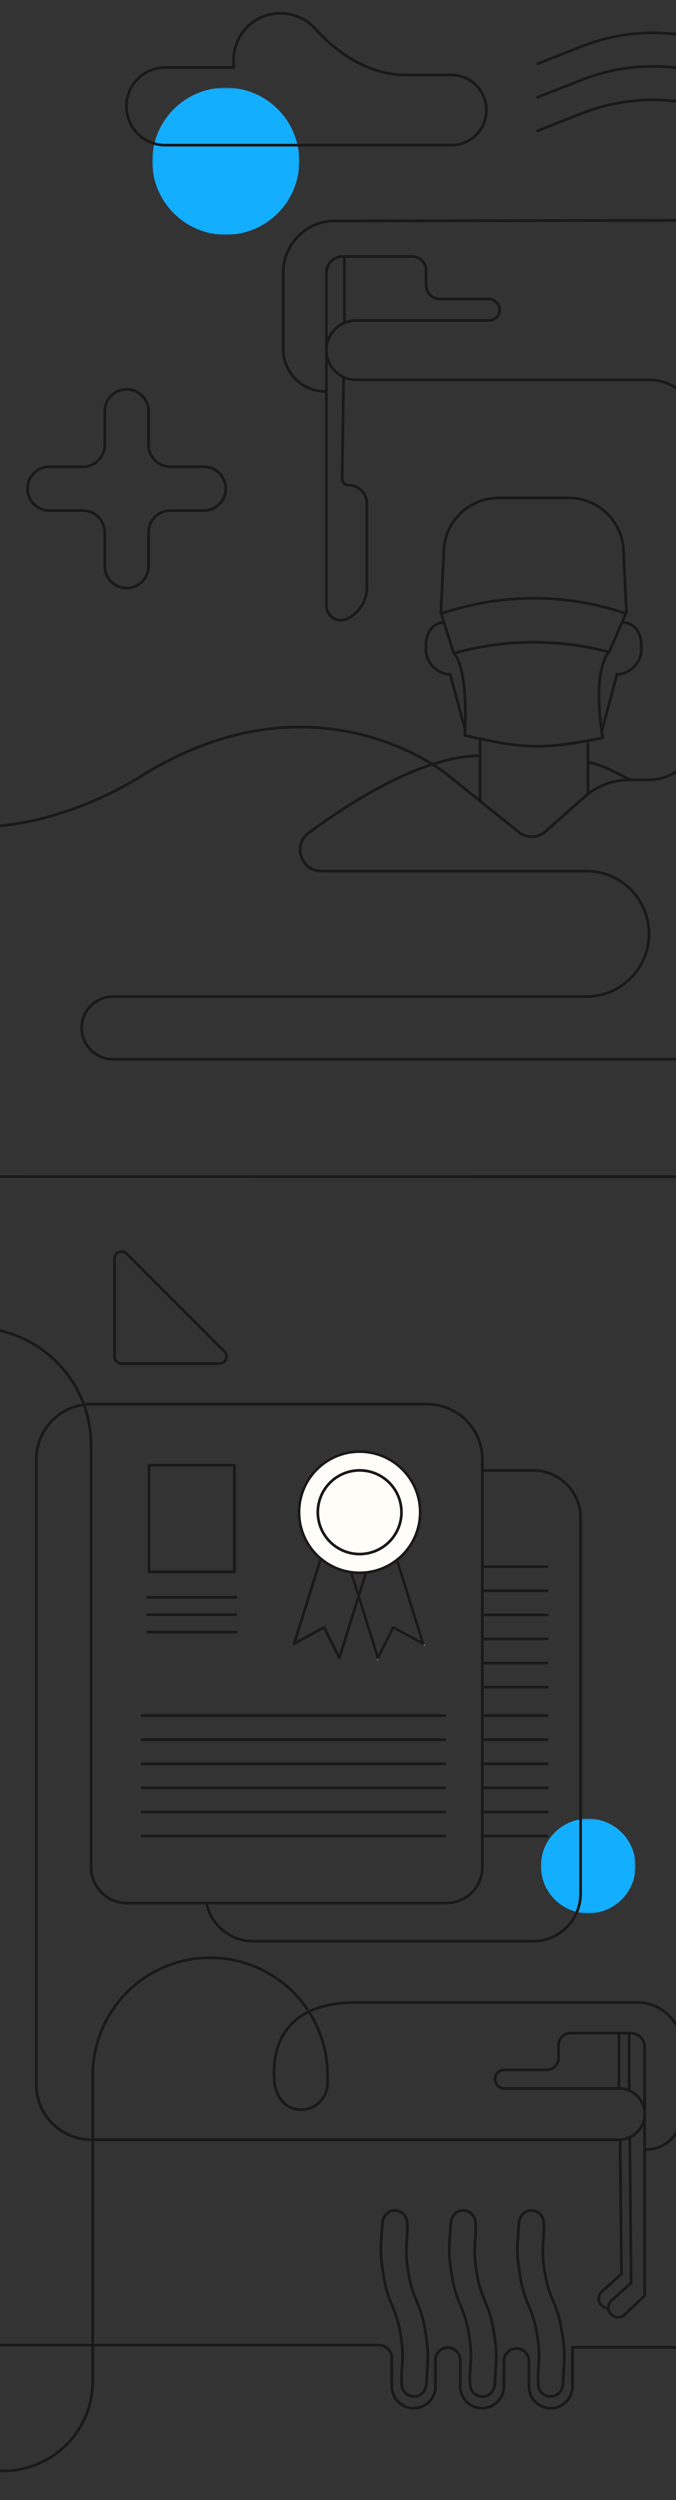 <svg width="375" height="1386" viewBox="0 0 375 1386" fill="none" xmlns="http://www.w3.org/2000/svg">
<rect x="0" y="0" width="375" height="1386" fill="#333333" stroke="none"/>
<g clip-path="url(#clip0_460_14932)">
<path d="M113.086 258.773H94.549C91.327 258.773 88.237 257.493 85.958 255.215C83.68 252.937 82.4 249.848 82.399 246.626V228.089C82.414 226.484 82.11 224.893 81.506 223.407C80.902 221.92 80.01 220.568 78.881 219.428C77.751 218.289 76.407 217.384 74.926 216.767C73.445 216.149 71.857 215.832 70.252 215.832C68.648 215.832 67.059 216.149 65.579 216.767C64.098 217.384 62.754 218.289 61.624 219.428C60.495 220.568 59.603 221.92 58.999 223.407C58.395 224.893 58.092 226.484 58.106 228.089V246.627C58.105 249.849 56.825 252.938 54.547 255.216C52.268 257.494 49.178 258.774 45.956 258.774H27.418C25.823 258.773 24.243 259.087 22.769 259.698C21.296 260.308 19.956 261.203 18.828 262.331C17.7 263.458 16.805 264.797 16.195 266.271C15.584 267.745 15.27 269.325 15.27 270.92C15.27 272.515 15.584 274.095 16.194 275.568C16.805 277.042 17.7 278.381 18.828 279.509C19.956 280.637 21.295 281.532 22.768 282.142C24.242 282.753 25.822 283.067 27.417 283.067H45.955C49.177 283.066 52.267 284.346 54.546 286.624C56.824 288.902 58.105 291.992 58.105 295.214V313.754C58.09 315.358 58.394 316.949 58.998 318.436C59.602 319.922 60.494 321.274 61.623 322.414C62.753 323.554 64.097 324.458 65.578 325.076C67.058 325.693 68.647 326.011 70.251 326.011C71.856 326.011 73.445 325.693 74.925 325.076C76.406 324.458 77.75 323.554 78.88 322.414C80.009 321.274 80.901 319.922 81.505 318.436C82.109 316.949 82.413 315.358 82.398 313.754V295.217C82.398 291.995 83.679 288.905 85.957 286.627C88.236 284.349 91.326 283.069 94.548 283.07H113.086C114.681 283.07 116.261 282.756 117.735 282.145C119.208 281.535 120.548 280.64 121.676 279.512C122.804 278.384 123.698 277.045 124.309 275.571C124.919 274.098 125.233 272.518 125.233 270.923C125.234 269.327 124.92 267.747 124.31 266.273C123.699 264.799 122.805 263.46 121.677 262.331C120.549 261.203 119.209 260.308 117.735 259.697C116.261 259.087 114.681 258.773 113.086 258.773Z" stroke="#1A1818" stroke-width="1.5" stroke-miterlimit="10" stroke-linecap="round"/>
<g style="mix-blend-mode:multiply">
<mask id="mask0_460_14932" style="mask-type:luminance" maskUnits="userSpaceOnUse" x="84" y="48" width="83" height="83">
<path d="M166.04 48.575H84.426V130.186H166.04V48.575Z" fill="white"/>
</mask>
<g mask="url(#mask0_460_14932)">
<path d="M166.04 89.382C166.04 97.452 163.646 105.341 159.162 112.051C154.679 118.761 148.306 123.991 140.85 127.079C133.394 130.167 125.189 130.975 117.274 129.401C109.359 127.826 102.088 123.94 96.382 118.233C90.675 112.527 86.789 105.256 85.214 97.341C83.64 89.426 84.448 81.221 87.536 73.765C90.624 66.309 95.854 59.936 102.564 55.452C109.274 50.969 117.163 48.575 125.233 48.575C136.056 48.575 146.435 52.874 154.088 60.527C161.741 68.18 166.04 78.559 166.04 89.382Z" fill="#14AEFF"/>
</g>
</g>
<path d="M180.393 216.971C177.338 216.971 174.312 216.369 171.489 215.2C168.665 214.031 166.1 212.317 163.94 210.156C161.779 207.996 160.065 205.43 158.896 202.607C157.727 199.784 157.125 196.758 157.125 193.703V152.125C156.875 144.751 159.472 137.563 164.378 132.052C169.284 126.541 176.123 123.13 183.476 122.525L709.353 121.525C721.533 121.526 733.214 126.363 741.829 134.973L768.67 161.805C770.305 163.426 771.51 165.429 772.177 167.633V167.651C772.61 169.003 772.828 170.416 772.821 171.836C772.822 173.882 772.381 175.903 771.526 177.763C770.672 179.622 769.426 181.274 767.873 182.606C765.08 184.919 761.519 186.097 757.898 185.908C754.276 185.718 750.858 184.175 748.321 181.583L708.328 141.583L672.577 105.838C666.972 100.227 662.605 93.505 659.757 86.104C656.909 78.702 655.643 70.786 656.041 62.866C656.44 54.946 658.493 47.197 662.069 40.118C665.645 33.04 670.665 26.79 676.804 21.77C699.394 3.199 732.565 5.344 753.246 26.025L753.285 26.061" stroke="#1A1818" stroke-width="1.5" stroke-miterlimit="10" stroke-linecap="round"/>
<path d="M1051.98 279.063C1050.35 274.923 1048.83 271.374 1047.6 268.472C1034.76 238.129 1015.53 217.28 993.534 203.178C934.117 165.052 854.473 176.137 825.559 181.938L814.483 184.45C715.127 210.559 650.662 347.278 713.215 489.095C720.475 505.561 727.115 520.653 733.133 534.371C737.668 544.575 739.52 555.768 738.513 566.889V566.898C735.556 599.307 708.518 627.117 672.565 627.117H404.184C400.233 627.117 396.443 625.547 393.648 622.753C390.854 619.958 389.284 616.168 389.284 612.217V598.543C389.284 597.06 388.993 595.592 388.425 594.222C387.858 592.852 387.026 591.607 385.978 590.559C384.93 589.511 383.685 588.679 382.315 588.112C380.945 587.544 379.477 587.252 377.994 587.253H62.666C58.06 587.253 53.642 585.423 50.385 582.165C47.128 578.908 45.298 574.491 45.298 569.884C45.298 565.278 47.128 560.86 50.385 557.603C53.642 554.345 58.06 552.516 62.666 552.516H325.224C334.455 552.516 343.308 548.849 349.835 542.322C356.362 535.794 360.029 526.942 360.029 517.711C360.029 508.48 356.362 499.628 349.835 493.101C343.308 486.573 334.455 482.907 325.224 482.907H178.275C166.915 482.907 162.143 468.397 171.3 461.673C196.637 443.073 235.414 418.99 266.331 418.99" stroke="#1A1818" stroke-width="1.5" stroke-miterlimit="10" stroke-linecap="round"/>
<path d="M181.062 194.129V151.204C181.062 148.808 182.014 146.51 183.709 144.815C185.403 143.12 187.701 142.168 190.098 142.168H228.644C230.688 142.169 232.648 142.981 234.093 144.426C235.539 145.872 236.351 147.832 236.352 149.875V158.075C236.352 159.087 236.551 160.088 236.938 161.022C237.325 161.956 237.892 162.805 238.607 163.52C239.322 164.235 240.171 164.802 241.105 165.189C242.04 165.576 243.041 165.775 244.052 165.775H270.942C272.484 165.751 273.978 166.308 275.127 167.336C276.276 168.364 276.996 169.788 277.142 171.322C277.197 172.136 277.084 172.952 276.81 173.72C276.535 174.489 276.106 175.192 275.548 175.787C274.991 176.382 274.316 176.856 273.568 177.179C272.819 177.502 272.012 177.668 271.196 177.665H196.698C192.488 177.881 188.52 179.702 185.612 182.754C182.703 185.805 181.075 189.856 181.062 194.071V335.856C181.062 337.19 181.396 338.502 182.035 339.673C182.673 340.843 183.595 341.835 184.716 342.557C185.837 343.279 187.121 343.709 188.451 343.806C189.781 343.903 191.114 343.665 192.328 343.113C195.666 341.598 198.496 339.154 200.481 336.072C202.466 332.991 203.522 329.403 203.522 325.737V279.153C203.522 276.448 202.447 273.854 200.534 271.941C198.622 270.028 196.027 268.953 193.322 268.953C192.853 268.953 192.389 268.86 191.957 268.679C191.525 268.498 191.133 268.233 190.804 267.899C190.475 267.565 190.216 267.169 190.041 266.734C189.867 266.299 189.781 265.833 189.788 265.364L190.617 209.064C187.763 207.748 185.347 205.642 183.654 202.995C181.96 200.347 181.062 197.27 181.064 194.127" stroke="#1A1818" stroke-width="1.5" stroke-miterlimit="10" stroke-linecap="round"/>
<path d="M191.045 178.992V142.164" stroke="#1A1818" stroke-width="1.5" stroke-miterlimit="10" stroke-linecap="round"/>
<path d="M276.474 276.068C268.692 276.068 261.209 279.064 255.576 284.434C249.944 289.804 246.596 297.137 246.225 304.91L244.57 339.665L244.924 340.165C278.066 328.866 314.018 328.866 347.16 340.165L347.514 339.665L345.859 304.91C345.489 297.136 342.141 289.804 336.509 284.433C330.876 279.063 323.393 276.067 315.61 276.068H276.474Z" stroke="#1A1818" stroke-width="1.5" stroke-linecap="round" stroke-linejoin="round"/>
<path d="M244.572 339.666L251.689 362.186" stroke="#1A1818" stroke-width="1.5" stroke-linecap="round" stroke-linejoin="round"/>
<path d="M347.161 340.162L337.91 361.52" stroke="#1A1818" stroke-width="1.5" stroke-linecap="round" stroke-linejoin="round"/>
<path d="M246.111 345.053C239.735 345.553 236.264 351.017 236.264 357.681V360.386C236.264 367.386 242.758 373.858 249.751 373.858L257.961 404.5" stroke="#1A1818" stroke-width="1.5" stroke-linecap="round" stroke-linejoin="round"/>
<path d="M345.897 345.053C352.273 345.553 355.744 351.017 355.744 357.681V360.386C355.744 367.386 349.25 373.858 342.257 373.858L334.047 404.5" stroke="#1A1818" stroke-width="1.5" stroke-linecap="round" stroke-linejoin="round"/>
<path d="M190.615 209.062C192.879 210.125 195.359 210.647 197.859 210.587H360.031C363.626 210.587 367.185 211.296 370.506 212.671C373.827 214.047 376.844 216.064 379.386 218.606C381.927 221.148 383.943 224.166 385.318 227.487C386.693 230.808 387.4 234.368 387.399 237.962V404.942C387.4 408.543 386.691 412.109 385.313 415.436C383.936 418.763 381.916 421.785 379.37 424.332C376.824 426.878 373.802 428.898 370.475 430.276C367.148 431.654 363.583 432.363 359.982 432.363H349.2C339.955 432.363 331.03 435.752 324.114 441.889L302.641 460.937C300.603 462.745 297.992 463.773 295.269 463.84C292.545 463.907 289.886 463.009 287.762 461.303L247.415 428.92C247.415 428.92 176.465 370.762 80.469 428.92C80.469 428.92 14.803 474 -49.196 452.854C-113.195 431.707 -132.671 409.605 -132.671 409.605" stroke="#1A1818" stroke-width="1.5" stroke-miterlimit="10" stroke-linecap="round"/>
<path d="M334.367 409.089L334.225 409.116C300.599 415.734 291.109 415.256 257.819 407.733C259.834 367.674 251.688 362.187 251.688 362.187L254.178 361.518C281.45 354.3 310.124 354.255 337.417 361.388L337.907 361.518C337.907 361.518 328.036 369.846 334.367 409.089Z" stroke="#1A1818" stroke-width="1.5" stroke-linecap="round" stroke-linejoin="round"/>
<path d="M266.334 409.606V443.586" stroke="#1A1818" stroke-width="1.5" stroke-linecap="round" stroke-linejoin="round"/>
<path d="M326.146 412.216V439.166" stroke="#1A1818" stroke-width="1.5" stroke-linecap="round" stroke-linejoin="round"/>
<path d="M-1165.51 652.084L424.126 652.341C427.511 652.344 430.863 651.68 433.99 650.386C437.118 649.093 439.96 647.196 442.354 644.804C444.749 642.412 446.648 639.572 447.944 636.445C449.24 633.318 449.906 629.967 449.906 626.583V543.444C449.906 539.28 448.252 535.286 445.308 532.342C442.364 529.398 438.37 527.744 434.206 527.744H419.342C416.643 527.742 413.997 526.999 411.692 525.596C409.387 524.192 407.511 522.182 406.271 519.785C405.031 517.388 404.473 514.697 404.659 512.004C404.845 509.312 405.767 506.722 407.325 504.519L445.65 450.27C456.977 434.247 457.159 414.247 451.569 395.44C434.115 336.74 455.364 287.94 463.606 268.474C476.455 238.128 495.683 217.274 517.677 203.18C577.091 165.054 656.738 176.139 685.652 181.937L696.727 184.452C796.082 210.561 860.548 347.28 797.995 489.098C790.736 505.564 784.096 520.656 778.074 534.374C773.542 544.578 771.691 555.771 772.697 566.892V566.901C775.654 599.307 802.692 627.117 838.644 627.117H1319.12C1320.07 627.116 1321.01 627.303 1321.89 627.666C1322.76 628.029 1323.56 628.561 1324.23 629.231C1324.9 629.901 1325.43 630.697 1325.79 631.573C1326.16 632.45 1326.34 633.388 1326.34 634.337V650.021C1326.34 653.23 1327.62 656.309 1329.89 658.579C1332.16 660.848 1335.24 662.124 1338.45 662.124C1341.66 662.124 1344.74 660.848 1347.01 658.579C1349.28 656.309 1350.55 653.23 1350.55 650.021V635.313C1350.57 633.502 1351.31 631.773 1352.59 630.5C1353.88 629.227 1355.62 628.514 1357.43 628.514C1359.24 628.514 1360.98 629.227 1362.27 630.5C1363.56 631.773 1364.29 633.502 1364.31 635.313V650.02C1364.31 653.23 1365.59 656.308 1367.86 658.578C1370.13 660.848 1373.21 662.124 1376.42 662.124C1379.63 662.124 1382.71 660.848 1384.98 658.578C1387.25 656.308 1388.52 653.23 1388.52 650.02V635.945C1388.52 634.099 1389.25 632.33 1390.56 631.025C1391.86 629.721 1393.63 628.988 1395.48 628.988C1397.32 628.988 1399.09 629.721 1400.4 631.025C1401.7 632.33 1402.44 634.099 1402.44 635.945V650.062C1402.44 651.646 1402.75 653.214 1403.35 654.678C1403.96 656.141 1404.85 657.471 1405.97 658.591C1407.09 659.711 1408.42 660.599 1409.88 661.205C1411.34 661.812 1412.91 662.124 1414.5 662.124C1416.08 662.124 1417.65 661.812 1419.11 661.205C1420.58 660.599 1421.91 659.711 1423.03 658.591C1424.15 657.471 1425.03 656.141 1425.64 654.678C1426.25 653.214 1426.56 651.646 1426.56 650.062V628.362H2473.51" stroke="#1A1818" stroke-width="1.5" stroke-miterlimit="10" stroke-linecap="round"/>
<path d="M326.145 422.458C326.145 422.458 335.78 424.298 349.201 432.358" stroke="#1A1818" stroke-width="1.5" stroke-linecap="round" stroke-linejoin="round"/>
<path d="M250.371 80.477H91.807C88.966 80.496 86.149 79.953 83.518 78.879C80.888 77.805 78.496 76.222 76.48 74.219C74.463 72.217 72.863 69.836 71.772 67.212C70.68 64.589 70.118 61.776 70.118 58.934C70.118 56.093 70.68 53.28 71.772 50.656C72.863 48.033 74.463 45.652 76.48 43.649C78.496 41.647 80.888 40.063 83.518 38.989C86.149 37.916 88.966 37.373 91.807 37.392H129.588V33.292C129.588 28.043 131.179 22.918 134.152 18.592C137.124 14.267 141.339 10.944 146.239 9.063C151.138 7.181 156.494 6.83 161.597 8.055C166.701 9.28 171.313 12.024 174.825 15.924C183.994 26.061 201.825 41.564 225.064 41.564H250.371C252.926 41.564 255.456 42.067 257.817 43.045C260.177 44.023 262.322 45.456 264.129 47.262C265.936 49.069 267.369 51.214 268.346 53.574C269.324 55.935 269.827 58.465 269.827 61.02C269.827 63.575 269.324 66.105 268.346 68.465C267.369 70.826 265.936 72.971 264.129 74.777C262.322 76.584 260.177 78.017 257.817 78.995C255.456 79.973 252.926 80.477 250.371 80.477Z" stroke="#1A1818" stroke-width="1.5" stroke-miterlimit="10" stroke-linecap="round"/>
<path d="M485.606 25.861L475.306 29.044C451.511 36.393 425.912 35.334 402.806 26.044C377.083 15.701 348.377 15.598 322.581 25.757L298.215 35.357" stroke="#1A1818" stroke-width="1.5" stroke-miterlimit="10" stroke-linecap="round"/>
<path d="M485.606 44.438L475.306 47.621C451.511 54.97 425.912 53.911 402.806 44.621C377.083 34.28 348.377 34.177 322.581 44.334L298.215 53.934" stroke="#1A1818" stroke-width="1.5" stroke-miterlimit="10" stroke-linecap="round"/>
<path d="M485.606 63.016L475.306 66.199C451.511 73.547 425.912 72.488 402.806 63.199C377.083 52.855 348.377 52.753 322.581 62.912L298.215 72.512" stroke="#1A1818" stroke-width="1.5" stroke-miterlimit="10" stroke-linecap="round"/>
<path d="M121.713 755.991H67.443C66.402 755.991 65.404 755.577 64.668 754.841C63.932 754.105 63.519 753.107 63.518 752.066V697.796C63.519 697.02 63.749 696.261 64.18 695.616C64.611 694.97 65.224 694.467 65.941 694.17C66.658 693.873 67.448 693.796 68.209 693.947C68.97 694.098 69.669 694.472 70.218 695.021L124.485 749.288C125.034 749.837 125.409 750.536 125.56 751.297C125.712 752.058 125.635 752.848 125.338 753.565C125.041 754.283 124.539 754.896 123.893 755.328C123.248 755.759 122.49 755.99 121.713 755.991Z" stroke="#1A1818" stroke-width="1.5" stroke-miterlimit="10"/>
<g style="mix-blend-mode:multiply">
<mask id="mask1_460_14932" style="mask-type:luminance" maskUnits="userSpaceOnUse" x="300" y="1008" width="53" height="53">
<path d="M352.564 1008.25H300.037V1060.78H352.564V1008.25Z" fill="white"/>
</mask>
<g mask="url(#mask1_460_14932)">
<path d="M352.567 1034.52C352.567 1039.72 351.025 1044.79 348.139 1049.11C345.253 1053.43 341.15 1056.8 336.351 1058.78C331.552 1060.77 326.271 1061.29 321.177 1060.28C316.082 1059.26 311.403 1056.76 307.73 1053.09C304.057 1049.41 301.557 1044.73 300.544 1039.64C299.531 1034.54 300.051 1029.26 302.039 1024.46C304.027 1019.67 307.394 1015.56 311.713 1012.68C316.032 1009.79 321.11 1008.25 326.304 1008.25C333.27 1008.25 339.949 1011.02 344.874 1015.95C349.8 1020.87 352.567 1027.55 352.567 1034.52" fill="#14AEFF"/>
</g>
</g>
<path d="M357.616 1172.04C357.617 1174.76 356.841 1177.41 355.378 1179.7C353.916 1181.99 351.829 1183.81 349.364 1184.94L350.124 1265.69L339.312 1275.28C338.493 1276 337.914 1276.96 337.654 1278.02C337.393 1279.09 337.464 1280.2 337.855 1281.22C338.246 1282.25 338.94 1283.12 339.844 1283.74C340.748 1284.36 341.818 1284.68 342.912 1284.68C344.282 1284.68 345.599 1284.14 346.583 1283.19L357.616 1272.69V1171.99C357.605 1168.35 356.198 1164.85 353.685 1162.21C351.173 1159.58 347.746 1158 344.108 1157.82H279.738C278.376 1157.82 277.07 1157.28 276.107 1156.31C275.144 1155.35 274.603 1154.04 274.603 1152.68C274.603 1151.32 275.144 1150.01 276.107 1149.05C277.07 1148.09 278.376 1147.55 279.738 1147.55H303.194C304.96 1147.54 306.652 1146.84 307.9 1145.59C309.149 1144.35 309.85 1142.65 309.851 1140.89V1133.81C309.85 1132.93 310.021 1132.07 310.355 1131.26C310.689 1130.45 311.179 1129.72 311.798 1129.1C312.416 1128.48 313.151 1127.99 313.959 1127.65C314.767 1127.32 315.634 1127.15 316.508 1127.15H349.808C350.833 1127.15 351.848 1127.35 352.795 1127.75C353.742 1128.14 354.602 1128.71 355.326 1129.44C356.051 1130.16 356.625 1131.02 357.017 1131.97C357.408 1132.92 357.609 1133.93 357.608 1134.96V1172.04" stroke="#1A1818" stroke-width="1.5" stroke-miterlimit="10"/>
<path d="M344 1186.26L344.762 1260.76L333.944 1270.34C333.125 1271.07 332.547 1272.03 332.287 1273.09C332.027 1274.15 332.097 1275.27 332.489 1276.29C332.88 1277.31 333.574 1278.19 334.477 1278.81C335.38 1279.42 336.45 1279.75 337.544 1279.74" stroke="#1A1818" stroke-width="1.5" stroke-miterlimit="10"/>
<path d="M348.991 1158.96V1127.15" stroke="#1A1818" stroke-width="1.5" stroke-miterlimit="10"/>
<path d="M343.38 1157.82V1127.15" stroke="#1A1818" stroke-width="1.5" stroke-miterlimit="10"/>
<path d="M163.167 911.281L179.774 902.206L188.25 919.128L206.032 862.283L180.949 854.436L163.167 911.281Z" stroke="#1A1818" stroke-width="1.5" stroke-linecap="round" stroke-linejoin="round"/>
<path d="M234.725 911.281L218.125 902.206L209.648 919.128L191.861 862.283L216.948 854.436L234.725 911.281Z" stroke="#707070" stroke-width="1.5"/>
<path d="M234.725 911.281L218.125 902.206L209.648 919.128L191.861 862.283L216.948 854.436L234.725 911.281Z" stroke="#1A1818" stroke-width="1.5" stroke-linecap="round" stroke-linejoin="round"/>
<path d="M233.103 838.377C233.103 845.024 231.132 851.523 227.439 857.05C223.746 862.577 218.496 866.885 212.355 869.429C206.213 871.973 199.455 872.639 192.935 871.342C186.415 870.045 180.426 866.844 175.726 862.143C171.025 857.443 167.824 851.454 166.527 844.934C165.23 838.414 165.896 831.656 168.44 825.514C170.984 819.373 175.292 814.123 180.819 810.43C186.346 806.737 192.845 804.766 199.492 804.766C208.406 804.766 216.955 808.307 223.259 814.61C229.562 820.914 233.103 829.463 233.103 838.377Z" stroke="#707070" stroke-width="1.5"/>
<path d="M222.7 838.374C222.7 842.962 221.34 847.448 218.79 851.263C216.241 855.078 212.618 858.052 208.379 859.808C204.139 861.564 199.475 862.023 194.974 861.128C190.474 860.233 186.34 858.023 183.095 854.779C179.851 851.534 177.641 847.4 176.746 842.9C175.851 838.4 176.31 833.735 178.066 829.496C179.822 825.256 182.796 821.633 186.611 819.084C190.426 816.534 194.912 815.174 199.5 815.174C205.653 815.174 211.554 817.618 215.905 821.969C220.256 826.32 222.7 832.221 222.7 838.374Z" stroke="#707070" stroke-width="1.5"/>
<path d="M78.777 951.125H246.764" stroke="#1A1818" stroke-width="1.5" stroke-linecap="round" stroke-linejoin="round"/>
<path d="M78.777 964.48H246.764" stroke="#1A1818" stroke-width="1.5" stroke-linecap="round" stroke-linejoin="round"/>
<path d="M78.777 977.838H246.764" stroke="#1A1818" stroke-width="1.5" stroke-linecap="round" stroke-linejoin="round"/>
<path d="M81.859 885.597H130.836" stroke="#1A1818" stroke-width="1.5" stroke-linecap="round" stroke-linejoin="round"/>
<path d="M81.859 895.213H130.836" stroke="#1A1818" stroke-width="1.5" stroke-linecap="round" stroke-linejoin="round"/>
<path d="M81.859 904.829H130.836" stroke="#1A1818" stroke-width="1.5" stroke-linecap="round" stroke-linejoin="round"/>
<path d="M78.777 991.194H246.764" stroke="#1A1818" stroke-width="1.5" stroke-linecap="round" stroke-linejoin="round"/>
<path d="M78.777 1004.55H246.764" stroke="#1A1818" stroke-width="1.5" stroke-linecap="round" stroke-linejoin="round"/>
<path d="M78.777 1017.91H246.764" stroke="#1A1818" stroke-width="1.5" stroke-linecap="round" stroke-linejoin="round"/>
<path d="M267.889 951.125H303.509" stroke="#1A1818" stroke-width="1.5" stroke-linecap="round" stroke-linejoin="round"/>
<path d="M267.889 964.48H303.509" stroke="#1A1818" stroke-width="1.5" stroke-linecap="round" stroke-linejoin="round"/>
<path d="M267.889 977.838H303.509" stroke="#1A1818" stroke-width="1.5" stroke-linecap="round" stroke-linejoin="round"/>
<path d="M267.889 991.194H303.509" stroke="#1A1818" stroke-width="1.5" stroke-linecap="round" stroke-linejoin="round"/>
<path d="M267.889 1004.55H303.509" stroke="#1A1818" stroke-width="1.5" stroke-linecap="round" stroke-linejoin="round"/>
<path d="M267.889 1017.91H303.509" stroke="#1A1818" stroke-width="1.5" stroke-linecap="round" stroke-linejoin="round"/>
<path d="M267.889 868.577H303.509" stroke="#1A1818" stroke-width="1.5" stroke-linecap="round" stroke-linejoin="round"/>
<path d="M267.889 881.933H303.509" stroke="#1A1818" stroke-width="1.5" stroke-linecap="round" stroke-linejoin="round"/>
<path d="M267.889 895.289H303.509" stroke="#1A1818" stroke-width="1.5" stroke-linecap="round" stroke-linejoin="round"/>
<path d="M267.889 908.645H303.509" stroke="#1A1818" stroke-width="1.5" stroke-linecap="round" stroke-linejoin="round"/>
<path d="M267.889 922H303.509" stroke="#1A1818" stroke-width="1.5" stroke-linecap="round" stroke-linejoin="round"/>
<path d="M267.889 935.356H303.509" stroke="#1A1818" stroke-width="1.5" stroke-linecap="round" stroke-linejoin="round"/>
<path d="M230.833 1328.54C234.398 1327.96 236.489 1324.74 236.607 1321.13C236.998 1309.5 238.359 1307.34 235.996 1292.68C233.242 1275.62 229.148 1276.28 226.396 1259.21C224.115 1245.06 226.541 1242.19 225.87 1231.9C225.804 1230.94 225.538 1230.01 225.091 1229.16C224.644 1228.31 224.025 1227.57 223.274 1226.97C222.522 1226.38 221.655 1225.94 220.727 1225.7C219.799 1225.46 218.831 1225.41 217.884 1225.57C214.319 1226.14 212.319 1229.37 212.11 1232.97C211.435 1244.53 210.361 1246.76 212.721 1261.41C215.475 1278.48 219.569 1277.82 222.321 1294.89C224.603 1309.04 222.176 1311.91 222.85 1322.2C222.915 1323.16 223.18 1324.09 223.626 1324.94C224.072 1325.79 224.691 1326.54 225.442 1327.13C226.194 1327.73 227.061 1328.16 227.99 1328.4C228.918 1328.65 229.886 1328.69 230.833 1328.54Z" stroke="#1A1818" stroke-width="1.5" stroke-miterlimit="10" stroke-linecap="round"/>
<path d="M268.756 1328.54C272.32 1327.96 274.412 1324.74 274.529 1321.13C274.92 1309.5 276.281 1307.34 273.918 1292.68C271.164 1275.62 267.07 1276.28 264.318 1259.21C262.036 1245.06 264.464 1242.19 263.792 1231.9C263.726 1230.94 263.46 1230.01 263.013 1229.16C262.566 1228.31 261.947 1227.57 261.196 1226.97C260.444 1226.38 259.577 1225.94 258.649 1225.7C257.721 1225.46 256.753 1225.41 255.806 1225.57C252.241 1226.14 250.241 1229.37 250.032 1232.97C249.357 1244.53 248.283 1246.76 250.643 1261.41C253.397 1278.48 257.491 1277.82 260.243 1294.89C262.525 1309.04 260.098 1311.91 260.773 1322.2C260.838 1323.16 261.102 1324.09 261.549 1324.94C261.995 1325.79 262.614 1326.54 263.365 1327.13C264.116 1327.73 264.984 1328.16 265.912 1328.4C266.841 1328.65 267.81 1328.69 268.756 1328.54Z" stroke="#1A1818" stroke-width="1.5" stroke-miterlimit="10" stroke-linecap="round"/>
<path d="M306.561 1328.54C310.126 1327.96 312.217 1324.74 312.335 1321.13C312.725 1309.5 314.087 1307.34 311.724 1292.68C308.97 1275.62 304.876 1276.28 302.124 1259.21C299.842 1245.06 302.269 1242.19 301.597 1231.9C301.531 1230.94 301.265 1230.01 300.818 1229.16C300.371 1228.31 299.752 1227.57 299.001 1226.97C298.249 1226.38 297.382 1225.94 296.454 1225.7C295.526 1225.46 294.558 1225.41 293.611 1225.57C290.046 1226.14 288.046 1229.37 287.837 1232.97C287.162 1244.53 286.088 1246.76 288.448 1261.41C291.202 1278.48 295.296 1277.82 298.048 1294.89C300.33 1309.04 297.903 1311.91 298.577 1322.2C298.642 1323.16 298.907 1324.09 299.353 1324.94C299.799 1325.79 300.418 1326.54 301.17 1327.13C301.921 1327.73 302.789 1328.16 303.717 1328.4C304.646 1328.65 305.614 1328.69 306.561 1328.54Z" stroke="#1A1818" stroke-width="1.5" stroke-miterlimit="10" stroke-linecap="round"/>
<path d="M349.362 1184.94C347.406 1185.86 345.264 1186.31 343.104 1186.26H50.699C46.684 1186.26 42.707 1185.47 38.997 1183.93C35.287 1182.4 31.916 1180.14 29.077 1177.3C26.238 1174.46 23.985 1171.09 22.448 1167.38C20.912 1163.67 20.121 1159.7 20.121 1155.68V809.053C20.121 805.037 20.912 801.061 22.448 797.351C23.985 793.641 26.238 790.27 29.077 787.43C31.916 784.591 35.287 782.338 38.997 780.801C42.707 779.265 46.684 778.474 50.699 778.474H236.988C241.004 778.474 244.98 779.264 248.69 780.801C252.401 782.338 255.772 784.59 258.611 787.43C261.451 790.269 263.703 793.64 265.24 797.351C266.776 801.061 267.567 805.037 267.567 809.053V1035.2C267.567 1037.81 267.054 1040.39 266.057 1042.8C265.059 1045.21 263.597 1047.39 261.755 1049.24C259.912 1051.08 257.724 1052.54 255.317 1053.54C252.909 1054.54 250.328 1055.05 247.722 1055.05H70.375C67.769 1055.05 65.189 1054.54 62.781 1053.54C60.373 1052.54 58.185 1051.08 56.343 1049.24C54.5 1047.39 53.038 1045.21 52.041 1042.8C51.044 1040.39 50.53 1037.81 50.53 1035.2V801.164C50.53 783.887 43.667 767.317 31.45 755.101C19.234 742.884 2.664 736.021 -14.613 736.021H-318.199C-340.193 736.022 -361.286 744.759 -376.839 760.311L-385.167 768.639C-387.828 771.299 -391.437 772.794 -395.2 772.793C-398.963 772.793 -402.572 771.297 -405.232 768.636C-407.893 765.975 -409.387 762.366 -409.387 758.603C-409.386 754.84 -407.891 751.231 -405.23 748.571L-364.95 708.294L-355.717 699.058L-353.172 696.534C-347.91 691.233 -341.654 687.024 -334.762 684.147C-327.87 681.27 -320.478 679.782 -313.01 679.769C-305.541 679.755 -298.144 681.217 -291.241 684.069C-284.339 686.921 -278.068 691.108 -272.787 696.389C-267.507 701.671 -263.321 707.943 -260.47 714.846C-257.62 721.749 -256.16 729.146 -256.175 736.615C-256.19 744.083 -257.679 751.475 -260.557 758.367C-263.436 765.258 -267.646 771.513 -272.948 776.774L-276.631 780.469" stroke="#1A1818" stroke-width="1.5" stroke-miterlimit="10"/>
<path d="M-57.017 952.062C-47.681 975.702 -34.503 1018.49 -49.358 1068.44C-54.947 1087.25 -54.766 1107.24 -43.439 1123.27L-5.109 1177.52C-3.551 1179.72 -2.629 1182.31 -2.444 1185C-2.258 1187.7 -2.816 1190.39 -4.056 1192.78C-5.296 1195.18 -7.171 1197.19 -9.475 1198.59C-11.78 1200 -14.426 1200.74 -17.125 1200.74H-31.994C-36.158 1200.74 -40.151 1202.4 -43.095 1205.34C-46.039 1208.29 -47.693 1212.28 -47.694 1216.45L-47.963 1317.98V1320.17C-47.963 1333.36 -42.726 1346 -33.404 1355.32C-24.082 1364.64 -11.439 1369.88 1.744 1369.88C14.927 1369.88 27.57 1364.64 36.892 1355.32C46.214 1346 51.45 1333.36 51.45 1320.17V1151.22C51.352 1142.63 52.957 1134.1 56.172 1126.12C59.387 1118.15 64.149 1110.89 70.183 1104.77C76.216 1098.65 83.403 1093.78 91.327 1090.45C99.252 1087.11 107.758 1085.38 116.354 1085.36C124.951 1085.33 133.468 1087 141.414 1090.28C149.36 1093.56 156.579 1098.38 162.653 1104.46C168.727 1110.55 173.537 1117.77 176.804 1125.72C180.072 1133.68 181.733 1142.2 181.691 1150.79V1154.88C181.692 1156.81 181.311 1158.73 180.571 1160.51C179.831 1162.3 178.747 1163.92 177.38 1165.29C176.013 1166.66 174.39 1167.74 172.603 1168.48C170.817 1169.22 168.903 1169.6 166.969 1169.6C158.838 1169.6 153.63 1163.31 152.244 1154.88C149.475 1120.75 172.253 1110.19 196.936 1110.19H355.527C361.88 1110.71 367.787 1113.66 372.026 1118.42C376.264 1123.18 378.507 1129.38 378.29 1135.75V1171.67C378.291 1174.31 377.772 1176.93 376.762 1179.36C375.752 1181.8 374.272 1184.02 372.405 1185.89C370.539 1187.75 368.323 1189.24 365.884 1190.25C363.445 1191.26 360.83 1191.78 358.19 1191.78" stroke="#1A1818" stroke-width="1.5" stroke-miterlimit="10" stroke-linecap="round"/>
<path d="M130.019 812.31H82.673V871.422H130.019V812.31Z" stroke="#1A1818" stroke-width="1.5" stroke-linecap="round" stroke-linejoin="round"/>
<path d="M-2274.51 1325.08L-684.874 1325.34C-681.489 1325.34 -678.137 1324.68 -675.01 1323.39C-671.882 1322.09 -669.04 1320.2 -666.646 1317.8C-664.251 1315.41 -662.352 1312.57 -661.056 1309.45C-659.76 1306.32 -659.094 1302.97 -659.094 1299.58V1216.44C-659.094 1212.28 -660.748 1208.29 -663.692 1205.34C-666.636 1202.4 -670.63 1200.74 -674.794 1200.74H-689.658C-692.357 1200.74 -695.003 1200 -697.308 1198.6C-699.613 1197.19 -701.489 1195.18 -702.729 1192.79C-703.969 1190.39 -704.527 1187.7 -704.341 1185C-704.155 1182.31 -703.233 1179.72 -701.675 1177.52L-663.35 1123.27C-652.023 1107.25 -651.841 1087.25 -657.431 1068.44C-674.885 1009.74 -653.636 960.94 -645.394 941.474C-632.545 911.128 -613.317 890.274 -591.323 876.18C-531.909 838.054 -452.262 849.139 -423.348 854.937L-412.273 857.452C-312.918 883.561 -248.452 1020.28 -311.005 1162.1C-318.264 1178.56 -324.904 1193.66 -330.926 1207.37C-335.458 1217.58 -337.309 1228.77 -336.303 1239.89V1239.9C-333.346 1272.31 -306.308 1300.12 -270.356 1300.12H210.124C211.072 1300.12 212.011 1300.3 212.887 1300.67C213.763 1301.03 214.56 1301.56 215.23 1302.23C215.9 1302.9 216.432 1303.7 216.795 1304.57C217.158 1305.45 217.344 1306.39 217.344 1307.34V1323.02C217.344 1326.23 218.619 1329.31 220.889 1331.58C223.159 1333.85 226.237 1335.12 229.447 1335.12C232.657 1335.12 235.736 1333.85 238.005 1331.58C240.275 1329.31 241.55 1326.23 241.55 1323.02V1308.31C241.572 1306.5 242.307 1304.77 243.595 1303.5C244.883 1302.23 246.621 1301.51 248.432 1301.51C250.243 1301.51 251.98 1302.23 253.269 1303.5C254.557 1304.77 255.291 1306.5 255.313 1308.31V1323.02C255.313 1326.23 256.588 1329.31 258.858 1331.58C261.128 1333.85 264.207 1335.12 267.417 1335.12C270.627 1335.12 273.706 1333.85 275.976 1331.58C278.246 1329.31 279.521 1326.23 279.521 1323.02V1308.94C279.521 1307.1 280.254 1305.33 281.559 1304.03C282.864 1302.72 284.633 1301.99 286.478 1301.99C288.323 1301.99 290.093 1302.72 291.398 1304.03C292.702 1305.33 293.435 1307.1 293.435 1308.94V1323.06C293.435 1324.65 293.747 1326.21 294.354 1327.68C294.96 1329.14 295.848 1330.47 296.968 1331.59C298.088 1332.71 299.418 1333.6 300.881 1334.21C302.345 1334.81 303.913 1335.12 305.497 1335.12C307.081 1335.12 308.65 1334.81 310.113 1334.21C311.577 1333.6 312.906 1332.71 314.026 1331.59C315.146 1330.47 316.035 1329.14 316.641 1327.68C317.247 1326.21 317.559 1324.65 317.559 1323.06V1301.36H1364.51" stroke="#1A1818" stroke-width="1.5" stroke-miterlimit="10" stroke-linecap="round"/>
<path d="M267.567 815.174H295.674C302.676 815.174 309.391 817.955 314.342 822.906C319.293 827.857 322.074 834.572 322.074 841.574V1049.8C322.075 1053.27 321.393 1056.7 320.066 1059.91C318.74 1063.11 316.796 1066.02 314.344 1068.47C311.893 1070.93 308.982 1072.87 305.779 1074.2C302.575 1075.53 299.142 1076.21 295.674 1076.21H140.435C134.356 1076.21 128.463 1074.11 123.75 1070.27C119.038 1066.43 115.795 1061.08 114.568 1055.13" stroke="#1A1818" stroke-width="1.5" stroke-linecap="round" stroke-linejoin="round"/>
<path d="M199.493 871.987C218.056 871.987 233.104 856.938 233.104 838.376C233.104 819.813 218.056 804.765 199.493 804.765C180.93 804.765 165.882 819.813 165.882 838.376C165.882 856.938 180.93 871.987 199.493 871.987Z" fill="#FFFDF7" stroke="#1A1818" stroke-width="1.5" stroke-linecap="round" stroke-linejoin="round"/>
<path d="M222.7 838.374C222.7 842.962 221.34 847.448 218.79 851.263C216.241 855.078 212.618 858.052 208.379 859.808C204.139 861.564 199.475 862.023 194.974 861.128C190.474 860.233 186.34 858.023 183.095 854.779C179.851 851.534 177.641 847.4 176.746 842.9C175.851 838.4 176.31 833.735 178.066 829.496C179.822 825.256 182.796 821.633 186.611 819.084C190.426 816.534 194.912 815.174 199.5 815.174C205.653 815.174 211.554 817.618 215.905 821.969C220.256 826.32 222.7 832.221 222.7 838.374Z" stroke="#1A1818" stroke-width="1.5" stroke-linecap="round" stroke-linejoin="round"/>
</g>
<defs>
<clipPath id="clip0_460_14932">
<rect width="375" height="1385" fill="white" transform="translate(0 0.258)"/>
</clipPath>
</defs>
</svg>
